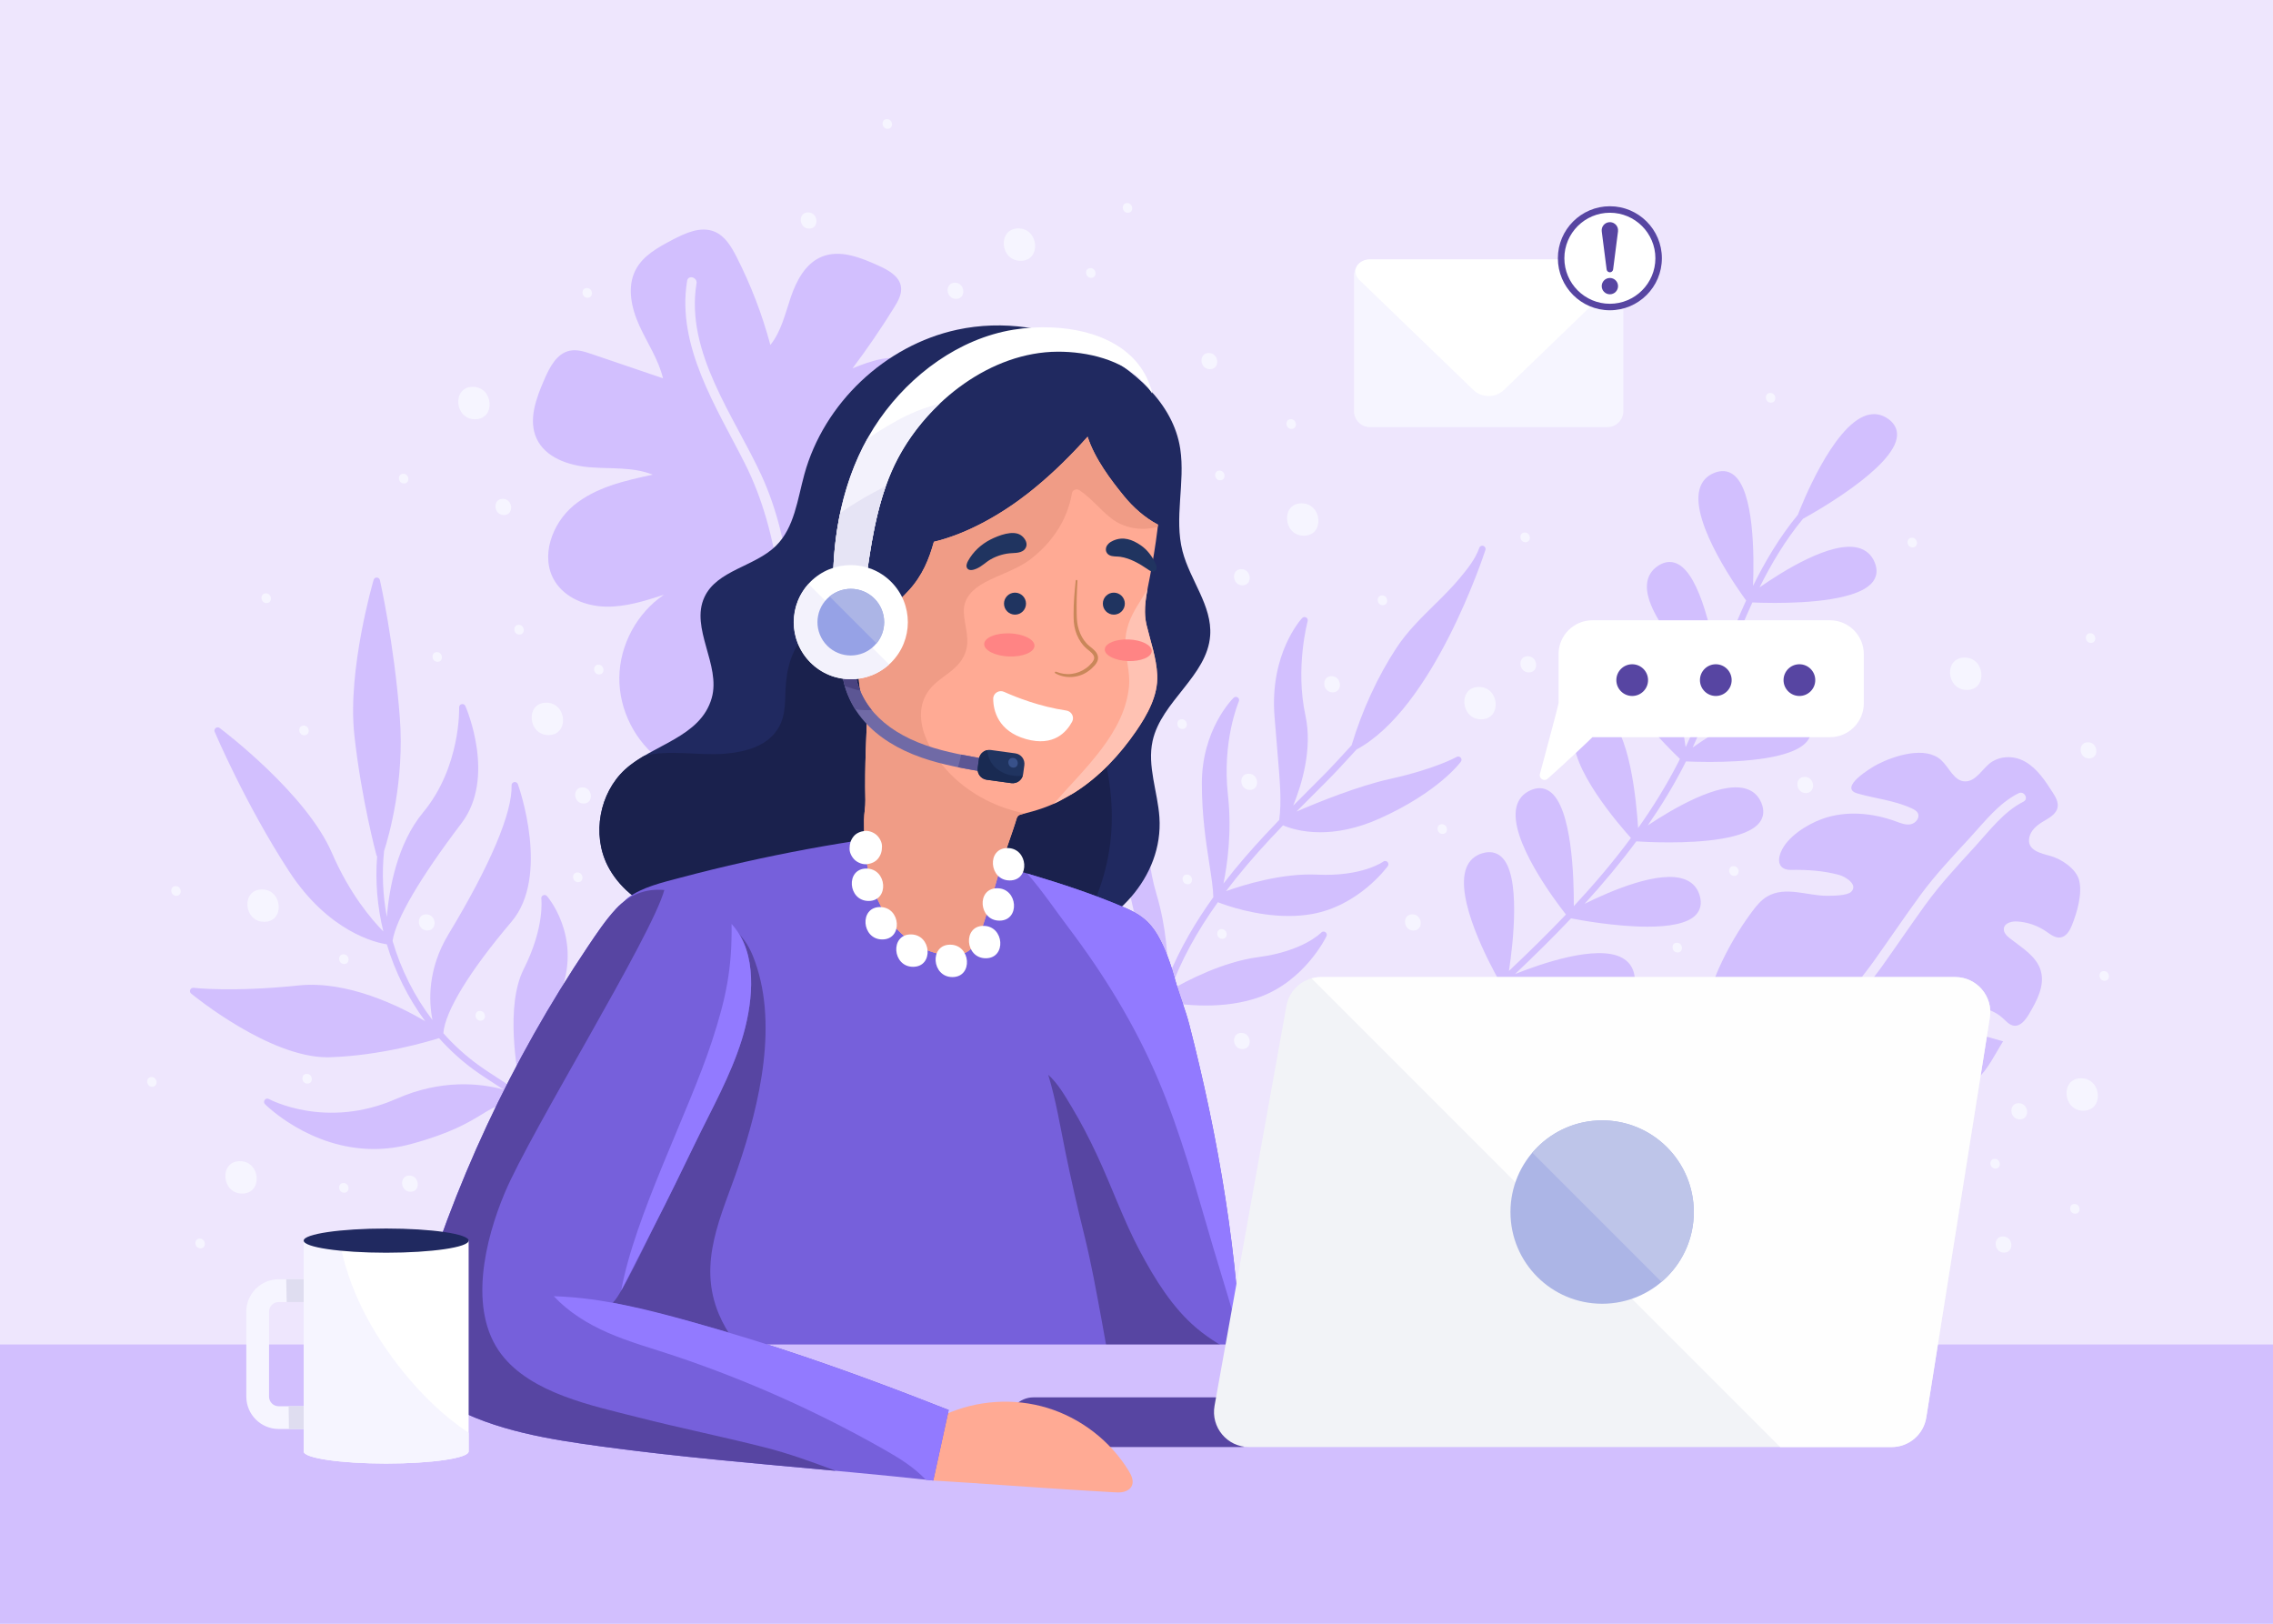 <?xml version="1.0" encoding="utf-8"?>
<!-- Generator: Adobe Illustrator 27.5.0, SVG Export Plug-In . SVG Version: 6.00 Build 0)  -->
<svg version="1.1" xmlns="http://www.w3.org/2000/svg" xmlns:xlink="http://www.w3.org/1999/xlink" x="0px" y="0px"
	 viewBox="0 0 700 500" style="enable-background:new 0 0 700 500;" xml:space="preserve">
<g id="BACKGROUND">
	<rect style="fill:#EEE6FD;" width="700" height="500"/>
</g>
<g id="OBJECTS">
	<g>
		<g>
			<path style="fill:#D2BFFE;" d="M163.176,338.822c-0.027-9.136,2.064-14.358,5.501-22.902c1.265-3.143,2.698-6.708,4.267-11.065
				c6.053-16.811-4.395-28.807-4.501-28.926c-0.292-0.329-0.767-0.425-1.165-0.242c-0.399,0.185-0.631,0.609-0.571,1.046
				c0.012,0.086,1.106,8.741-5.425,21.687c-5.675,11.245-2.219,31.197-0.687,38.427c-2.185-1.578-4.452-3.04-6.663-4.465
				c-2.259-1.456-4.596-2.962-6.793-4.562c-3.879-2.824-7.419-6.078-10.603-9.657c0.509-6.724,8.109-19.176,20.978-34.321
				c11.9-14.003,2.385-41.219,1.974-42.37c-0.166-0.464-0.649-0.738-1.129-0.646c-0.484,0.092-0.829,0.524-0.813,1.017
				c0.285,8.38-6.61,24.65-19.414,45.812c-6.543,10.814-6.073,20.794-4.945,26.452c-5.541-7.249-9.718-15.574-12.291-24.359
				c0.949-6.61,8.461-19.45,21.221-36.244c10.64-14.003,1.587-35.211,1.197-36.107c-0.192-0.441-0.67-0.683-1.139-0.575
				c-0.469,0.107-0.795,0.533-0.777,1.013c0.007,0.181,0.55,18.279-11.075,32.304c-8.068,9.734-10.487,23.668-11.194,32.207
				c-1.24-6.696-1.556-13.547-0.846-20.295c1.53-4.76,6.357-21.661,4.836-41.285c-1.78-22.954-6.08-41.958-6.123-42.147
				c-0.102-0.443-0.489-0.763-0.943-0.777c-0.458-0.021-0.862,0.28-0.991,0.716c-0.081,0.275-8.106,27.71-5.956,47.597
				c2.137,19.768,6.776,36.983,6.823,37.154c0.038,0.142,0.114,0.262,0.204,0.37c-0.605,7.737,0.081,15.573,1.922,23.147
				c-3.565-3.612-10.381-11.567-15.83-24.176c-7.909-18.3-33.504-37.664-34.589-38.48c-0.362-0.271-0.861-0.266-1.216,0.012
				c-0.356,0.278-0.481,0.761-0.305,1.177c0.093,0.222,9.52,22.39,22.871,42.894c12.241,18.799,26.884,22.041,30.14,22.542
				c2.548,8.49,6.553,16.553,11.813,23.655c-7.982-4.69-23.973-12.578-39.065-10.992c-20.262,2.121-32.137,0.742-32.253,0.727
				c-0.445-0.051-0.865,0.191-1.04,0.6c-0.175,0.409-0.059,0.884,0.284,1.166c0.987,0.812,24.067,19.617,41.905,19.617
				c0.249,0,0.501-0.004,0.749-0.011c15.797-0.479,30.566-4.896,33.687-5.883c3.237,3.616,6.828,6.908,10.758,9.769
				c2.243,1.633,4.604,3.154,6.887,4.625c0.741,0.478,1.488,0.96,2.235,1.448c-7.282-1.978-19.188-3.25-33.072,2.863
				c-21.619,9.516-39.04,0.136-39.213,0.04c-0.433-0.238-0.978-0.126-1.279,0.269c-0.301,0.393-0.268,0.948,0.078,1.304
				c0.159,0.164,13.708,13.826,33.53,13.825c3.655-0.001,7.526-0.466,11.563-1.565c12.245-3.336,17.713-6.676,21.706-9.114
				c4.225-2.579,6.384-3.888,13.359-2.89c5.577,4.451,9.1,9.259,10.456,14.296c0.121,0.446,0.524,0.74,0.965,0.74
				c0.086,0,0.173-0.011,0.26-0.034c0.534-0.144,0.85-0.692,0.706-1.226C172.688,348.614,168.989,343.506,163.176,338.822z"/>
			<path style="fill:#D2BFFE;" d="M407.156,241.998l1.034-1.031c2.997-2.987,5.854-6.111,8.618-9.132
				c0.314-0.344,0.641-0.697,0.959-1.044c23.62-12.649,39.042-59.453,39.688-61.445c0.17-0.522-0.113-1.083-0.634-1.257
				c-0.521-0.172-1.084,0.104-1.263,0.623c-1.138,3.307-3.495,6.301-6.017,9.332c-2.478,2.978-5.294,5.751-8.019,8.431
				c-4.039,3.976-8.217,8.087-11.451,13.01c-5.791,8.816-10.568,19.188-13.828,30.006c-0.302,0.33-0.613,0.666-0.912,0.993
				c-2.748,3.004-5.59,6.111-8.555,9.066l-1.034,1.031c-2.474,2.466-4.986,4.974-7.491,7.511c2.6-6.373,6.021-17.457,3.778-27.764
				c-3.2-14.7,0.646-28.92,0.685-29.062c0.123-0.444-0.074-0.915-0.477-1.14c-0.402-0.224-0.906-0.147-1.22,0.192
				c-0.41,0.441-10.038,11.039-8.512,30.301c0.302,3.805,0.579,7.078,0.821,9.94c0.954,11.277,1.357,16.065,0.63,21.93
				c-1.445,1.499-2.881,3.006-4.293,4.524c-3.971,4.268-8.459,9.328-12.883,15.074c1.171-5.73,2.646-15.97,1.382-27.259
				c-1.867-16.663,3.301-28.719,3.354-28.838c0.192-0.439,0.046-0.953-0.349-1.225c-0.395-0.271-0.928-0.226-1.269,0.11
				c-0.398,0.392-9.77,9.796-9.77,26.358c0,9.977,1.291,18.263,2.328,24.92c0.622,3.994,1.157,7.455,1.206,10.121
				c-5.313,7.387-10.323,15.758-13.992,24.934c0.052-6.007-0.472-15.638-3.481-25.749c-4.782-16.071-1.828-28.85-1.798-28.978
				c0.111-0.466-0.124-0.946-0.56-1.144c-0.435-0.196-0.952-0.058-1.229,0.333c-0.323,0.456-7.883,11.369-4.955,27.67
				c1.764,9.821,4.5,17.748,6.699,24.117c1.371,3.971,2.555,7.4,3.042,10.06c0.002,0.009,0.008,0.017,0.01,0.026
				c0.001,0.003,0.002,0.006,0.003,0.009c-0.58,1.838-1.108,3.702-1.563,5.595c-0.129,0.537,0.202,1.077,0.739,1.206
				c0.078,0.018,0.157,0.027,0.234,0.027c0.451,0,0.861-0.308,0.972-0.767c0.408-1.698,0.892-3.394,1.415-5.089
				c1.983,0.376,6.552,1.107,12.153,1.107c5.121,0,11.096-0.612,16.718-2.669c13.7-5.014,20.173-18.115,20.442-18.671
				c0.215-0.444,0.073-0.979-0.334-1.26c-0.405-0.278-0.956-0.222-1.295,0.14c-0.054,0.057-5.534,5.742-19.327,7.548
				c-11.012,1.442-22.238,7.353-27.162,10.217c3.183-8.898,8.007-17.832,14.66-27.117c2.665,1.036,11.731,4.243,21.793,4.243
				c2.343,0,4.74-0.174,7.121-0.59c14.371-2.512,23.059-14.263,23.421-14.762c0.291-0.399,0.246-0.951-0.106-1.299
				c-0.35-0.348-0.902-0.385-1.3-0.092c-0.063,0.047-6.458,4.666-20.355,4.011c-10.776-0.51-22.491,3.088-28.062,5.081
				c3.944-5.207,8.44-10.532,13.562-16.037c1.318-1.416,2.655-2.825,4.004-4.227c1.537,0.676,5.528,2.13,11.453,2.13
				c4.9,0,11.117-0.996,18.348-4.252c18.015-8.115,24.691-17.102,24.967-17.481c0.277-0.381,0.25-0.904-0.064-1.255
				c-0.315-0.352-0.832-0.434-1.241-0.201c-0.064,0.037-6.527,3.676-20.444,6.754c-9.9,2.189-22.233,7.192-28.88,10.06
				C401.904,247.234,404.552,244.594,407.156,241.998z"/>
			<path style="fill:#D2BFFE;" d="M300.54,176.397c-3.086-6.902-9.96-11.521-17.204-13.686c-7.244-2.165-14.926-2.211-22.486-2.239
				c4.147-5.027,10.833-6.971,16.894-9.365c6.061-2.395,12.453-6.213,13.977-12.55c0.968-4.024-0.268-8.213-1.493-12.165
				c-1.81-5.84-4.136-12.303-9.642-14.961c-5.623-2.715-12.263-0.361-18.043,2.001c4.557-6.062,8.84-12.33,12.833-18.777
				c1.206-1.947,2.431-4.124,2.084-6.387c-0.497-3.238-3.869-5.086-6.851-6.442c-5.577-2.537-11.972-5.103-17.622-2.734
				c-4.949,2.075-7.718,7.343-9.45,12.422c-1.732,5.079-2.922,10.536-6.295,14.709c-2.51-9.377-6.008-18.49-10.416-27.138
				c-1.6-3.139-3.557-6.436-6.818-7.769c-4.221-1.725-8.936,0.44-12.974,2.559c-4.359,2.287-8.973,4.822-11.26,9.181
				c-2.765,5.269-1.348,11.774,1.113,17.191c2.461,5.418,5.916,10.457,7.295,16.245c-7.313-2.488-14.626-4.975-21.939-7.463
				c-2.22-0.755-4.578-1.52-6.868-1.011c-3.942,0.876-6.085,5.035-7.698,8.737c-2.54,5.83-5.088,12.554-2.407,18.321
				c2.747,5.911,9.923,8.293,16.42,8.814c6.498,0.521,13.272-0.148,19.323,2.276c-8.567,1.84-17.494,3.848-24.258,9.417
				c-6.765,5.57-10.501,15.874-5.921,23.345c3.2,5.219,9.622,7.754,15.743,7.878c6.121,0.124,12.079-1.783,17.904-3.669
				c-8.32,5.605-13.627,15.434-13.75,25.465c-0.124,10.031,4.94,19.987,13.12,25.796c21.924,15.569,51.825-5.743,71.344-16.125
				c7.959-4.233,15.828-9.182,21.202-16.42C301.769,194.615,304.22,184.627,300.54,176.397z M245.215,214.13
				c-4.333-24.348-4.422-48.811-15.796-71.362c-8.671-17.191-21.137-36.139-17.809-56.304c0.314-1.903,3.204-1.091,2.893,0.798
				c-3.49,21.147,11.559,40.843,19.955,59.025c9.766,21.148,9.641,44.515,13.65,67.047
				C248.445,215.223,245.553,216.027,245.215,214.13z"/>
			<path style="fill:#D2BFFE;" d="M584.21,134.185c0.123-2.095-0.81-3.855-2.771-5.232c-2.036-1.428-4.252-1.786-6.583-1.066
				c-10.568,3.262-20.39,28.562-21.174,30.621c-5.716,6.922-10.207,14.589-13.815,21.912c0.353-8.926,0.422-29.548-6.108-34.29
				c-1.699-1.233-3.684-1.397-5.901-0.488c-2.3,0.944-3.796,2.616-4.448,4.968c-2.922,10.551,12.74,32.142,14.331,34.297
				c-1.185,2.589-2.269,5.105-3.26,7.489c-1.88,4.519-3.674,9.151-5.412,13.649c-1.367-8.84-5.25-29.063-12.562-32.463
				c-1.903-0.885-3.884-0.667-5.885,0.652c-2.076,1.367-3.226,3.295-3.414,5.729c-0.801,10.326,16.605,27.153,20.16,30.474
				c-2.552,6.565-5.221,13.217-8.254,19.648c-1.162-8.309-4.863-29.863-12.395-33.447c-1.895-0.902-3.876-0.7-5.89,0.599
				c-2.089,1.349-3.255,3.266-3.466,5.698c-0.903,10.429,16.735,27.668,19.995,30.758c-0.174,0.347-0.341,0.698-0.517,1.043
				c-3.633,7.094-7.8,13.814-12.359,20.241c-0.521-8.211-2.59-30.314-9.896-34.481c-1.824-1.04-3.816-0.984-5.919,0.162
				c-2.183,1.19-3.487,3.015-3.878,5.425c-1.642,10.134,14.023,28.128,17.478,31.951c-5.427,7.342-11.356,14.306-17.592,21.003
				c0.055-7.962-0.424-30.68-7.521-35.397c-1.749-1.163-3.739-1.243-5.916-0.243c-2.259,1.038-3.685,2.77-4.238,5.148
				c-2.327,9.995,12.059,29,15.254,33.064c-5.676,5.964-11.576,11.726-17.55,17.373c1.299-8.611,3.746-29.641-2.326-35.138
				c-1.556-1.409-3.512-1.785-5.815-1.12c-2.388,0.691-4.056,2.192-4.956,4.461c-3.719,9.364,7.199,29.706,10.016,34.695
				c-3.992,3.734-8.005,7.424-11.998,11.094c-0.406,0.374-0.434,1.007-0.06,1.413c0.197,0.215,0.467,0.323,0.736,0.323
				c0.242,0,0.484-0.087,0.677-0.264c3.901-3.585,7.885-7.249,11.893-11.003c1.222,0.365,17.041,5.03,28.535,5.03
				c4.369,0,8.112-0.675,10.188-2.516c1.57-1.393,2.158-3.297,1.748-5.657c-0.426-2.449-1.735-4.272-3.893-5.415
				c-7.766-4.117-25.057,1.928-32.844,5.037c5.794-5.499,11.595-11.197,17.222-17.133c2.33,0.459,13.587,2.564,23.546,2.564
				c6.419,0,12.297-0.876,14.89-3.633c1.438-1.529,1.852-3.479,1.229-5.793c-0.646-2.4-2.115-4.097-4.366-5.04
				c-7.721-3.236-23.217,3.493-31.129,7.422c5.602-6.139,10.972-12.537,15.929-19.233c1.23,0.083,5.158,0.32,10.079,0.32
				c10.018,0,24.143-0.982,27.96-6.242c1.233-1.698,1.396-3.684,0.486-5.9c-0.944-2.3-2.616-3.796-4.97-4.447
				c-8.114-2.248-22.727,6.48-30.043,11.369c4.115-5.935,7.888-12.099,11.181-18.529c0.201-0.393,0.391-0.793,0.589-1.188
				c1.247,0.06,3.898,0.164,7.261,0.164c10,0,26.254-0.924,30.306-6.692c1.206-1.718,1.339-3.706,0.395-5.908
				c-0.98-2.285-2.675-3.755-5.037-4.37c-8.544-2.221-24.03,7.715-30.856,12.523c2.898-6.22,5.464-12.613,7.918-18.925
				c4.36-0.076,32.287-0.882,37.239-9.056c1.088-1.795,1.086-3.788-0.005-5.921c-1.133-2.213-2.923-3.565-5.321-4.019
				c-8.843-1.674-24.061,9.78-30.324,14.896c1.779-4.606,3.619-9.364,5.542-13.987c1.013-2.435,2.124-5.009,3.341-7.658
				c1.353,0.061,3.838,0.149,6.922,0.149c10,0,26.254-0.924,30.306-6.692c1.206-1.718,1.339-3.705,0.395-5.908
				c-0.979-2.285-2.675-3.755-5.037-4.37c-8.349-2.171-23.327,7.269-30.373,12.186c3.522-7.091,7.876-14.475,13.38-21.132
				C558.024,158.229,583.638,143.98,584.21,134.185z"/>
			<path style="fill:#D2BFFE;" d="M640.244,270.894c-0.986-3.472-5.471-6.404-8.758-7.316c-2.889-0.802-7.474-1.685-6.501-5.835
				c0.477-2.032,2.189-3.538,3.975-4.619c1.936-1.171,4.318-2.339,4.707-4.568c0.283-1.621-0.644-3.181-1.532-4.567
				c-2.29-3.572-4.717-7.277-8.389-9.403c-3.162-1.831-7.036-1.96-10.18-0.091c-2.8,1.664-4.849,6.202-8.414,6.122
				c-3.378-0.076-4.833-4.234-7.313-6.527c-4.885-4.516-14.483-1.371-19.614,1.258c-1.939,0.993-12.286,7.24-6.186,8.988
				c5.652,1.619,11.181,2.068,16.669,4.573c0.755,0.344,1.554,0.756,1.922,1.499c0.696,1.402-0.667,3.109-2.204,3.406
				c-1.537,0.297-3.081-0.332-4.551-0.872c-7.21-2.653-15.331-3.381-22.575-0.821c-4.646,1.642-10.924,5.506-12.875,10.306
				c-1.276,3.14-0.271,5.484,3.131,5.436c5.089-0.072,10.003,0.235,14.94,1.588c1.753,0.481,5.92,2.971,3.547,5.206
				c-1.248,1.176-5.851,1.185-7.475,1.186c-5.945,0.002-12.729-3.057-18.306,0.192c-1.926,1.122-3.368,2.903-4.699,4.692
				c-4.064,5.463-7.52,11.377-10.283,17.6c-1.282,2.886-2.562,6.234-1.357,9.295c1.698,4.315,6.34,7.013,9.914,9.622
				c4.012,2.928,8.146,5.691,12.397,8.259c0.868,0.524,1.741,1.04,2.618,1.548c7.831,4.531,16.056,8.397,24.612,11.345
				c6.201,2.136,12.961,3.84,19.25,1.977c4.676-1.386,8.499-4.578,11.993-7.855c3.632-3.408,5.52-7.641,8.174-11.862
				c-3.981-1.131-7.962-2.263-11.943-3.394c-1.726-0.49-3.79-1.376-3.907-3.166c-0.108-1.656,1.6-2.834,3.182-3.335
				c4.313-1.363,9.319-0.247,12.644,2.821c1.006,0.928,1.983,2.08,3.34,2.257c2.038,0.267,3.568-1.745,4.622-3.509
				c2.461-4.12,5.016-8.881,3.643-13.479c-1.333-4.461-5.828-7.023-9.489-9.899c-0.985-0.774-2.023-1.824-1.854-3.066
				c0.232-1.694,2.42-2.242,4.127-2.136c3.155,0.195,6.252,1.259,8.86,3.044c1.363,0.933,2.812,2.12,4.446,1.879
				c1.753-0.258,2.821-2.037,3.492-3.677C639.613,281.158,641.425,275.052,640.244,270.894z M623.143,246.859
				c-6.109,3.078-10.436,8.934-14.971,13.891c-5.334,5.831-10.617,11.484-15.264,17.901c-4.573,6.315-8.933,12.779-13.464,19.124
				c-4.056,5.681-9.804,11.532-11.896,18.303c-0.569,1.842-3.464,1.051-2.893-0.797c2.201-7.124,7.931-13.042,12.198-19.019
				c4.892-6.851,9.586-13.842,14.562-20.633c4.631-6.319,9.96-11.91,15.249-17.669c4.556-4.961,8.833-10.601,14.964-13.69
				C623.35,243.401,624.867,245.99,623.143,246.859z"/>
		</g>
		<g>
			<path style="fill:#202960;" d="M357.057,251.66c-0.539-7.892-3.792-15.768-2.099-23.495
				c2.676-12.212,16.845-20.004,17.731-32.473c0.651-9.165-6.208-17.05-8.513-25.944c-2.65-10.223,0.874-21.116-0.706-31.558
				c-2.154-14.239-14.631-24.696-26.894-30.927c-12.785-6.496-27.795-8.772-41.856-5.719c-22.165,4.812-40.992,22.638-47.005,44.509
				c-2.124,7.725-3.049,16.406-8.757,22.028c-6.541,6.443-18.147,7.465-22.018,15.79c-4.463,9.601,5.132,20.888,2.243,31.074
				c-3.455,12.184-18.387,14.341-26.714,22.033c-7.879,7.279-10.181,19.923-5.372,29.511c3.284,6.548,9.371,11.389,16.085,14.317
				s14.06,4.102,21.356,4.751c12.562,1.117,25.255,0.753,37.731-1.084c9.803-1.443,19.804-3.79,29.496-1.732
				c12.179,2.586,20.971,10.09,33.869,7.138C342.926,285.923,358.324,270.224,357.057,251.66z"/>
			<path style="fill:#1A214D;" d="M325.636,289.879c1.941-0.444,3.855-1.044,5.727-1.771c5.955-8.973,9.745-19.47,10.758-30.451
				c1.004-10.881-0.821-22.172-4.195-32.523c-1.884-5.78-4.436-11.709-8.44-16.365c-4.236-4.926-9.425-6.036-15.683-5.518
				c-10.79,0.892-19.874,1.711-29.314-4.514c-5.319-3.508-9.838-9.041-16.222-10.492c-7.157-1.626-14.818,1.713-19.84,6.771
				c-4.77,4.804-6.276,11.148-6.531,17.736c-0.147,3.804-0.057,7.561-1.95,11.01c-3.325,6.06-10.431,7.802-16.818,8.337
				c-7.988,0.67-16.949-1.386-24.787,0.671c-2.133,1.258-4.146,2.613-5.872,4.208c-7.879,7.279-10.181,19.923-5.372,29.511
				c3.284,6.548,9.371,11.389,16.085,14.317c6.715,2.928,14.06,4.102,21.356,4.751c12.562,1.117,25.255,0.753,37.731-1.084
				c9.803-1.443,19.804-3.79,29.496-1.732C303.946,285.328,312.739,292.831,325.636,289.879z"/>
			<path style="fill:#7660DB;" d="M209.356,270.316c6.63-1.763,13.295-3.396,19.989-4.896c12.727-2.852,25.566-5.252,38.475-7.116
				c5.159-0.745,11.201,0.967,16.29,1.999c6.391,1.295,12.687,3.017,18.951,4.819c9.722,2.797,19.464,5.554,29.027,8.864
				c4.781,1.655,9.515,3.447,14.165,5.443c4.605,1.977,7.708,4.129,10.276,8.577c2.497,4.325,4.094,9.088,5.425,13.881
				c1.286,4.631,3.117,9.012,4.32,13.687c9.104,35.368,15.096,71.352,16.306,107.889c-63.971,1.778-128.789-0.784-192.442-7.4
				c-2.087-2.498-4.286-4.9-6.469-7.313c-1.806-1.995-4.649-4.27-5.73-6.768c-0.888-2.052-0.628-5-0.791-7.188
				c-0.251-3.364-0.409-6.735-0.477-10.108c-0.269-13.492,0.925-27.012,3.559-40.247c3.479-17.482,5.016-35.43,8.161-53.011
				c0.759-4.245,1.333-12.28,5.035-15.014C197.854,273.139,204.132,271.705,209.356,270.316z"/>
			<path style="fill:#5745A2;" d="M221.399,404.691c-6.708-15.944,0.791-30.256,5.892-45.201
				c6.697-19.622,12.684-44.974,4.572-65.119c-1.384-3.437-3.507-6.579-6.554-8.748c-8.509-6.056-25.645-0.198-35.788-1.001
				c-0.515,2.487-0.807,4.991-1.131,6.803c-3.145,17.581-4.682,35.529-8.161,53.011c-2.634,13.235-3.828,26.755-3.559,40.247
				c0.067,3.373,0.226,6.744,0.477,10.108c0.163,2.189-0.097,5.136,0.791,7.189c1.081,2.499,3.925,4.773,5.73,6.768
				c2.184,2.413,4.382,4.815,6.469,7.313c14.016,1.457,28.091,2.7,42.198,3.759C227.743,415.565,223.882,410.594,221.399,404.691z"
				/>
			<path style="fill:#927AFF;" d="M329.072,285.661c10.854,14.359,20.383,29.842,27.452,46.42
				c7.187,16.857,11.932,34.595,17.114,52.132c2.911,9.85,6.193,19.735,8.51,29.79c-1.849-33.292-7.556-66.119-15.874-98.43
				c-1.203-4.675-3.034-9.056-4.32-13.687c-1.331-4.793-2.928-9.555-5.425-13.881c-2.568-4.448-5.671-6.601-10.276-8.577
				c-4.649-1.996-9.384-3.788-14.165-5.443c-5.205-1.802-10.465-3.434-15.743-5.004C321.026,274.33,325.088,280.391,329.072,285.661
				z"/>
			<path style="fill:#5745A2;" d="M368.497,408.974c-7.431-6.272-12.847-15.091-17.379-23.579
				c-5.151-9.649-8.716-19.973-13.352-29.858c-2.334-4.977-4.856-9.884-7.689-14.597c-2.111-3.51-4.209-7.233-7.261-9.982
				c2.37,7.766,3.67,15.827,5.295,23.774c1.764,8.623,3.729,17.19,5.848,25.732c2.135,8.605,3.685,17.32,5.3,26.036
				c0.832,4.487,1.525,8.912,2.595,13.348c0.341,1.414,0.476,2.787,0.507,4.153c13.431,0.005,26.843-0.166,40.218-0.537
				c-0.063-1.912-0.147-3.821-0.236-5.73C377.456,415.25,372.708,412.528,368.497,408.974z"/>
			<path style="fill:#FFAA94;" d="M356.442,163.144c0.064-0.528,0.12-1.059,0.166-1.59c-4.031-2.117-7.599-5.3-10.392-8.712
				c-4.044-4.94-9.076-11.569-11.273-18.365c-0.615,0.69-1.242,1.377-1.877,2.067c-5.036,5.467-10.389,10.572-16.227,15.177
				c-8.078,6.372-18.671,12.586-29.242,15.109c-1.469,5.337-3.51,10.405-7.76,15.029c-4.045,4.4-8.932,8.449-14.382,11.187
				c-0.3,1.534-0.563,3.075-0.744,4.627c-0.482,4.128-0.552,8.321-0.146,12.459c0.439,4.472,2.548,8.752,2.357,13.255
				c-0.214,5.043-0.412,10.088-0.468,15.136c-0.029,2.624-0.02,5.248,0.045,7.871c0.052,2.084-0.387,3.98-0.411,6.058
				c-0.059,5.244,0.228,10.517,1.319,15.658c1.298,6.113,3.778,12.061,7.808,16.838c4.03,4.777,9.696,8.309,15.893,9.119
				c2.48,0.324,5.173,0.164,7.213-1.283c2.18-1.547,3.19-4.229,4.041-6.763c1.87-5.572,3.541-11.208,5.143-16.863
				c1.32-4.66,2.946-9.225,4.52-13.803c0.25-0.726,0.493-1.452,0.717-2.186c0.167-0.549,0.337-1.36,0.69-1.814
				c0.305-0.393,0.829-0.529,1.312-0.647c4.34-1.057,8.898-2.475,12.76-4.73c1.234-0.72,2.506-1.353,3.71-2.128
				c7.46-4.798,13.635-11.423,18.643-18.697c3.452-5.014,6.808-10.966,6.524-17.251c-0.242-5.366-2.064-10.32-3.294-15.477
				c-1.186-4.973,0.122-9.983,1.05-14.878C355.041,172.772,355.853,167.966,356.442,163.144z"/>
			<path style="fill:#FFC2B3;" d="M353.086,192.422c-0.883-3.704-0.383-7.428,0.313-11.11c-0.99,1.769-2.072,3.487-3.151,5.247
				c-2.249,3.668-3.719,7.255-3.694,11.607c0.025,4.454,1.557,8.696,1.138,13.183c-1.346,14.4-13.787,25.371-23.199,36.168
				c1.037-0.466,2.045-0.977,3.01-1.54c1.234-0.72,2.506-1.353,3.71-2.128c7.46-4.798,13.635-11.423,18.643-18.697
				c3.452-5.014,6.808-10.966,6.524-17.251C356.138,202.534,354.317,197.58,353.086,192.422z"/>
			<path style="fill:#F09C86;" d="M292.84,238.517c-7.333-7.324-14.102-20.254-4.417-28.419c3.066-2.585,6.577-4.333,8.419-8.094
				c2.274-4.645,0.227-8.708-0.017-13.402c-0.231-4.439,2.814-7.296,6.466-9.265c4.926-2.656,10.18-3.985,14.621-7.556
				c6.37-5.122,10.862-11.868,12.228-19.988c0.157-0.934,1.453-1.392,2.203-0.896c3.655,2.414,6.284,5.846,9.677,8.556
				c4.127,3.295,9.543,4.106,14.518,2.774c0.023-0.224,0.051-0.447,0.07-0.671c-4.031-2.117-7.599-5.3-10.392-8.712
				c-4.044-4.94-9.076-11.569-11.273-18.365c-0.615,0.69-1.242,1.377-1.877,2.067c-5.036,5.467-10.389,10.572-16.227,15.177
				c-8.078,6.372-18.671,12.586-29.242,15.109c-1.469,5.337-3.51,10.405-7.76,15.029c-4.045,4.4-8.932,8.449-14.382,11.187
				c-0.3,1.534-0.563,3.075-0.744,4.627c-0.482,4.128-0.552,8.321-0.146,12.459c0.439,4.472,2.548,8.752,2.357,13.255
				c-0.214,5.043-0.412,10.088-0.468,15.136c-0.029,2.624-0.02,5.248,0.045,7.871c0.052,2.084-0.387,3.98-0.411,6.058
				c-0.059,5.244,0.228,10.517,1.319,15.658c1.298,6.113,3.778,12.061,7.808,16.838c4.03,4.777,9.696,8.309,15.893,9.119
				c2.48,0.324,5.173,0.164,7.213-1.283c2.18-1.547,3.19-4.229,4.041-6.763c1.87-5.572,3.541-11.208,5.143-16.863
				c1.32-4.66,2.946-9.225,4.52-13.803c0.25-0.726,0.493-1.452,0.717-2.186c0.167-0.549,0.337-1.36,0.69-1.814
				c0.305-0.393,0.829-0.529,1.312-0.647c0.297-0.072,0.596-0.151,0.895-0.227C307.101,248.778,299.058,244.727,292.84,238.517z"/>
			<path style="fill:#203460;" d="M311.719,170.325c1.595-0.07,3.699-0.169,4.323-2.02c0.439-1.303-0.585-2.768-1.634-3.488
				c-2.464-1.69-6.957,0.104-9.364,1.321c-2.883,1.458-5.359,3.753-6.92,6.591c-0.394,0.717-0.72,1.651-0.227,2.304
				c0.611,0.81,1.878,0.486,2.809,0.084c1.786-0.769,2.818-1.996,4.473-2.925C307.171,171.074,309.435,170.425,311.719,170.325z"/>
			<path style="fill:#203460;" d="M315.97,185.881c0,1.87-1.516,3.387-3.387,3.387c-1.87,0-3.387-1.516-3.387-3.387
				c0-1.87,1.516-3.387,3.387-3.387C314.454,182.495,315.97,184.011,315.97,185.881z"/>
			<path style="fill:#203460;" d="M346.409,185.881c0,1.87-1.516,3.387-3.387,3.387c-1.87,0-3.387-1.516-3.387-3.387
				c0-1.87,1.516-3.387,3.387-3.387C344.893,182.495,346.409,184.011,346.409,185.881z"/>
			<path style="fill:#FF8484;" d="M318.583,198.89c-0.076,1.966-3.604,3.426-7.88,3.262c-4.276-0.164-7.682-1.891-7.607-3.857
				c0.076-1.966,3.604-3.426,7.88-3.262C315.253,195.198,318.658,196.924,318.583,198.89z"/>
			<path style="fill:#FF8484;" d="M354.7,200.512c-0.071,1.837-3.367,3.201-7.362,3.048c-3.996-0.154-7.177-1.767-7.107-3.604
				c0.07-1.837,3.367-3.201,7.362-3.048C351.589,197.062,354.771,198.676,354.7,200.512z"/>
			<g>
				<path style="fill:#FFFFFF;" d="M309.21,213.036c3.807,1.713,11.007,4.551,19.18,5.76c1.624,0.24,2.565,2.005,1.778,3.447
					c-1.679,3.076-5.58,7.77-14.198,5.341c-8.554-2.41-10.089-8.748-10.095-12.428C305.872,213.456,307.66,212.339,309.21,213.036z"
					/>
			</g>
			<path style="fill:#203460;" d="M341.426,167.369c-0.16,0.151-0.305,0.316-0.43,0.499c-0.714,1.035-0.541,2.401,0.574,3.039
				c1.014,0.581,2.302,0.378,3.413,0.542c3.075,0.454,5.922,2.103,8.45,3.836c0.361,0.248,0.725,0.508,1.144,0.635
				c0.419,0.128,0.913,0.101,1.246-0.185c0.602-0.516,0.368-1.489,0.035-2.209c-1.019-2.208-2.528-4.226-4.533-5.602
				c-2.615-1.796-5.406-2.802-8.475-1.456C342.335,166.695,341.833,166.985,341.426,167.369z"/>
			<path style="fill:#C9875A;" d="M331.815,178.857c-0.193,3.393-0.313,6.787-0.235,10.161c0.036,1.705,0.134,3.334,0.663,4.89
				c0.489,1.551,1.271,3.017,2.359,4.195c0.535,0.594,1.177,1.059,1.865,1.633c0.647,0.568,1.432,1.262,1.647,2.379
				c0.102,0.536,0.015,1.118-0.197,1.587c-0.205,0.477-0.5,0.863-0.798,1.206c-0.589,0.67-1.261,1.288-2.003,1.793
				c-2.92,2.122-7.069,2.376-10.129,0.622c-0.13-0.074-0.174-0.24-0.1-0.369c0.068-0.119,0.216-0.166,0.339-0.115
				c1.531,0.626,3.185,0.878,4.791,0.673c1.602-0.199,3.14-0.809,4.441-1.743c0.656-0.464,1.235-1.016,1.759-1.632
				c0.511-0.607,0.854-1.221,0.731-1.816c-0.087-0.598-0.626-1.177-1.236-1.702c-0.61-0.52-1.348-1.068-1.949-1.746
				c-1.21-1.337-2.054-2.952-2.562-4.646c-0.249-0.85-0.414-1.722-0.496-2.602c-0.077-0.893-0.072-1.732-0.08-2.594
				c-0.02-3.429,0.31-6.832,0.652-10.217c0.015-0.148,0.147-0.257,0.296-0.242C331.716,178.588,331.822,178.714,331.815,178.857z"/>
			<path style="fill:#FFFFFF;" d="M269.908,257.085c-0.926-0.805-2.391-1.357-3.629-1.214c-1.286,0.148-2.594,0.665-3.425,1.708
				c-0.859,1.079-1.214,2.244-1.214,3.629v0.263c0,1.228,0.805,2.64,1.707,3.425c0.926,0.805,2.391,1.357,3.629,1.214
				c1.286-0.148,2.594-0.665,3.425-1.707c0.86-1.079,1.214-2.244,1.214-3.629v-0.263C271.615,259.282,270.81,257.87,269.908,257.085
				z"/>
			<path style="fill:#FFFFFF;" d="M266.805,267.458c-6.438,0-5.712,9.975,0.698,9.975
				C273.941,277.434,273.215,267.458,266.805,267.458z"/>
			<path style="fill:#FFFFFF;" d="M271.019,279.309c-6.438,0-5.712,9.976,0.698,9.976
				C278.154,289.284,277.429,279.309,271.019,279.309z"/>
			<path style="fill:#FFFFFF;" d="M280.499,287.736c-6.438,0-5.713,9.976,0.698,9.976
				C287.635,297.711,286.909,287.736,280.499,287.736z"/>
			<path style="fill:#FFFFFF;" d="M292.613,290.896c-6.438,0-5.712,9.976,0.698,9.976
				C299.749,300.872,299.023,290.896,292.613,290.896z"/>
			<path style="fill:#FFFFFF;" d="M302.883,285.102c-6.438,0-5.712,9.976,0.698,9.976
				C310.019,295.078,309.294,285.102,302.883,285.102z"/>
			<path style="fill:#FFFFFF;" d="M307.097,273.515c-6.438,0-5.712,9.976,0.698,9.976
				C314.233,283.491,313.507,273.515,307.097,273.515z"/>
			<path style="fill:#FFFFFF;" d="M310.257,261.138c-6.438,0-5.713,9.976,0.698,9.976
				C317.393,271.114,316.667,261.138,310.257,261.138z"/>
			<g>
				<g>
					<g>
						<path style="fill:#FFFFFF;" d="M312.023,101.538c-16.69,2.741-31.47,13.746-41.072,27.42
							c-10.308,14.68-14.453,33.031-14.399,50.969c3.345-1.797,6.767-3.054,10.488-3.809c1.704-11.943,3.84-24.333,9.486-34.995
							c9.324-17.608,28.657-32.735,49.205-32.824c9.103-0.04,19.875,2.456,26.326,9.298c1.049,1.113,1.989,2.328,2.798,3.626
							c-0.146-0.234-0.135-0.9-0.244-1.214c-0.154-0.445-0.312-0.893-0.47-1.338c-0.289-0.812-0.621-1.609-0.998-2.384
							c-0.72-1.486-1.602-2.893-2.626-4.188c-2.002-2.533-4.532-4.606-7.324-6.214c-5.832-3.358-12.667-4.77-19.335-5.053
							C319.905,100.664,315.927,100.897,312.023,101.538z"/>
					</g>
					<g>
						<path style="fill:#F3F2FC;" d="M275.468,129.935c-2.755,1.568-5.61,3.301-8.38,5.22
							c-7.486,13.479-10.582,29.277-10.535,44.771c3.345-1.797,6.767-3.054,10.488-3.809c1.704-11.943,3.84-24.333,9.486-34.995
							c3.221-6.082,7.637-11.868,12.884-16.84C284.554,125.508,279.958,127.38,275.468,129.935z"/>
					</g>
					<g>
						<path style="fill:#E6E4F5;" d="M269.098,151.632c-3.595,1.935-7.069,4.022-10.356,6.366
							c-1.519,7.193-2.212,14.594-2.19,21.929c3.345-1.797,6.767-3.054,10.488-3.809c1.266-8.877,2.775-17.999,5.783-26.477
							C271.565,150.303,270.322,150.972,269.098,151.632z"/>
					</g>
				</g>
				<g>
					<g>
						<path style="fill:#706AA6;" d="M304.115,237.848c-0.11,0-0.221-0.009-0.332-0.028c-6.591-1.102-13.407-2.242-19.913-4.51
							c-7.464-2.602-13.409-6.354-17.669-11.151c-5.105-5.75-7.655-13.234-6.819-20.021c0.135-1.097,1.141-1.88,2.229-1.741
							c1.097,0.135,1.876,1.133,1.741,2.229c-0.697,5.664,1.486,11.974,5.84,16.877c3.802,4.281,9.183,7.656,15.995,10.03
							c6.185,2.156,12.83,3.267,19.257,4.342c1.089,0.182,1.825,1.213,1.642,2.303C305.921,237.155,305.074,237.848,304.115,237.848
							z"/>
						<path style="fill:#5C5694;" d="M268.456,218.634c-3.862-4.766-5.763-10.673-5.106-16.008c0.135-1.096-0.644-2.094-1.741-2.229
							c-1.088-0.139-2.094,0.644-2.229,1.741c-0.664,5.395,0.816,11.227,4.013,16.282
							C265.076,218.695,266.806,218.757,268.456,218.634z"/>
						<path style="fill:#4A4380;" d="M264.881,212.657c-1.373-3.297-1.932-6.771-1.53-10.032c0.135-1.096-0.644-2.094-1.741-2.229
							c-1.088-0.139-2.094,0.644-2.229,1.741c-0.367,2.98-0.058,6.091,0.812,9.134C261.756,211.731,263.292,212.339,264.881,212.657
							z"/>
						<path style="fill:#5C5694;" d="M304.442,233.874c-2.796-0.468-5.633-0.948-8.457-1.512c-0.241,1.188-0.481,2.377-0.853,3.538
							c-0.037,0.117-0.081,0.231-0.12,0.348c2.936,0.591,5.874,1.088,8.769,1.572c0.112,0.019,0.223,0.028,0.332,0.028
							c0.96,0,1.807-0.693,1.97-1.671C306.267,235.087,305.532,234.057,304.442,233.874z"/>
					</g>
					<g>
						<path style="fill:#203460;" d="M312.69,231.983l-7.56-1.038c-1.774-0.244-3.41,0.997-3.654,2.772l-0.376,2.74
							c-0.244,1.775,0.997,3.411,2.772,3.654l7.56,1.038c1.774,0.244,3.41-0.997,3.654-2.772l0.376-2.74
							C315.706,233.862,314.465,232.226,312.69,231.983z"/>
						<path style="fill:#192A52;" d="M309.74,238.284c-3.408-1.261-5.484-4.001-5.658-7.298c-1.328,0.255-2.412,1.316-2.606,2.73
							l-0.376,2.74c-0.244,1.775,0.997,3.411,2.772,3.654l7.56,1.038c1.607,0.221,3.089-0.782,3.538-2.29
							C313.246,239.083,311.467,238.923,309.74,238.284z"/>
						<path style="fill:#38518A;" d="M311.879,233.379c-1.931,0-1.714,2.993,0.209,2.993
							C314.02,236.371,313.802,233.379,311.879,233.379z"/>
					</g>
				</g>
				<g>
					<g>
						
							<ellipse transform="matrix(0.707 -0.707 0.707 0.707 -58.713 241.413)" style="fill:#FFFFFF;" cx="262.055" cy="191.579" rx="17.581" ry="17.581"/>
					</g>
					<g>
						<path style="fill:#F3F2FC;" d="M249,179.833c-2.805,3.115-4.526,7.225-4.526,11.746c0,9.71,7.872,17.581,17.581,17.581
							c4.534,0,8.654-1.731,11.772-4.549C265.548,196.354,257.271,188.097,249,179.833z"/>
					</g>
					
						<ellipse transform="matrix(0.707 -0.707 0.707 0.707 -58.713 241.413)" style="fill:#96A2E6;" cx="262.055" cy="191.579" rx="10.26" ry="10.26"/>
					<path style="fill:#ACB5E6;" d="M269.95,198.13c1.476-1.777,2.365-4.06,2.365-6.551c0-5.667-4.594-10.26-10.261-10.26
						c-2.491,0-4.774,0.889-6.551,2.365C260.319,188.499,265.135,193.314,269.95,198.13z"/>
				</g>
			</g>
		</g>
		<rect y="414.003" style="fill:#D2BFFE;" width="700" height="85.997"/>
		<g>
			<g>
				<g>
					<path style="fill:#FFFFFF;" d="M563.557,227H490.41c-0.364,0.444-8.99,8.548-13.8,12.805c-1.083,0.958-2.749-0.069-2.374-1.465
						c2.014-7.502,5.748-21.455,5.748-21.766v-15.147c0-5.758,4.668-10.426,10.426-10.426h73.147
						c5.758,0,10.426,4.668,10.426,10.426v15.147C573.984,222.332,569.316,227,563.557,227z"/>
				</g>
				<g>
					<circle style="fill:#5745A2;" cx="502.658" cy="209.429" r="4.883"/>
					<circle style="fill:#5745A2;" cx="528.404" cy="209.429" r="4.883"/>
					<circle style="fill:#5745A2;" cx="554.149" cy="209.429" r="4.883"/>
				</g>
			</g>
			<g>
				<g>
					<path style="fill:#F6F5FF;" d="M494.986,131.536h-73.057c-2.731,0-4.945-2.214-4.945-4.945V84.843
						c0-2.731,2.214-4.945,4.945-4.945h73.057c2.731,0,4.945,2.214,4.945,4.945v41.748
						C499.93,129.322,497.717,131.536,494.986,131.536z"/>
				</g>
				<g>
					<path style="fill:#FFFFFF;" d="M453.563,119.9l-35.022-33.782c-1.35-1.303-1.502-3.511-0.176-4.837
						c0.854-0.854,2.033-1.382,3.335-1.382h73.512c1.302,0,2.482,0.528,3.335,1.382c1.327,1.327,1.175,3.535-0.176,4.837
						L463.351,119.9C460.664,122.639,456.251,122.639,453.563,119.9z"/>
				</g>
				<g>
					<g>
						<circle style="fill:#FFFFFF;" cx="495.783" cy="79.525" r="15.015"/>
						<path style="fill:#5745A2;" d="M495.782,95.54c-8.83,0-16.015-7.184-16.015-16.015s7.185-16.015,16.015-16.015
							c8.831,0,16.016,7.184,16.016,16.015S504.613,95.54,495.782,95.54z M495.782,65.51c-7.728,0-14.015,6.287-14.015,14.015
							c0,7.728,6.287,14.015,14.015,14.015c7.728,0,14.016-6.287,14.016-14.015C509.798,71.797,503.511,65.51,495.782,65.51z"/>
					</g>
					<circle style="fill:#5745A2;" cx="495.783" cy="88.109" r="2.514"/>
					<path style="fill:#5745A2;" d="M494.783,82.968l-1.503-11.713c-0.177-1.382,0.799-2.647,2.182-2.824
						c1.382-0.177,2.647,0.799,2.824,2.182c0.027,0.214,0.025,0.438,0,0.642l-1.503,11.713c-0.071,0.552-0.576,0.943-1.128,0.872
						C495.19,83.78,494.84,83.412,494.783,82.968z"/>
				</g>
			</g>
		</g>
		<g>
			<path style="fill:#5745A2;" d="M318.258,430.289h63.706c4.226,0,7.652,3.426,7.652,7.652l0,0c0,4.226-3.426,7.652-7.652,7.652
				h-63.706c-4.226,0-7.652-3.426-7.652-7.652l0,0C310.606,433.715,314.032,430.289,318.258,430.289z"/>
			<g>
				<path style="fill:#F2F3F7;" d="M582.554,445.593H384.667c-6.731,0-11.822-6.089-10.632-12.713l22.132-123.117
					c0.925-5.146,5.403-8.891,10.632-8.891h195.332c6.643,0,11.711,5.938,10.668,12.498l-19.578,123.117
					C592.388,441.732,587.865,445.593,582.554,445.593z"/>
				<path style="fill:#FEFEFE;" d="M548.218,445.593h34.335c5.311,0,9.834-3.861,10.668-9.106L612.8,313.37
					c1.043-6.56-4.026-12.498-10.668-12.498H406.799c-1.002,0-1.976,0.14-2.903,0.399L548.218,445.593z"/>
				<circle style="fill:#ACB5E6;" cx="493.399" cy="373.232" r="28.233"/>
				<path style="fill:#BEC5E9;" d="M511.678,394.741c6.088-5.179,9.954-12.89,9.954-21.508c0-15.593-12.64-28.233-28.233-28.233
					c-8.619,0-16.33,3.866-21.508,9.954L511.678,394.741z"/>
			</g>
		</g>
		<path style="fill:#F6F5FF;" d="M400.84,154.99c-6.438,0-5.712,9.976,0.698,9.976C407.976,164.966,407.25,154.99,400.84,154.99z"/>
		<path style="fill:#F6F5FF;" d="M455.44,211.529c-6.438,0-5.712,9.976,0.698,9.976C462.576,221.505,461.851,211.529,455.44,211.529
			z"/>
		<path style="fill:#F6F5FF;" d="M605.027,202.483c-6.438,0-5.713,9.976,0.698,9.976
			C612.163,212.459,611.437,202.483,605.027,202.483z"/>
		<path style="fill:#F6F5FF;" d="M640.889,332.039c-6.438,0-5.712,9.976,0.698,9.976
			C648.025,342.014,647.299,332.039,640.889,332.039z"/>
		<path style="fill:#F6F5FF;" d="M168.222,216.376c-6.438,0-5.712,9.976,0.698,9.976
			C175.357,226.351,174.632,216.376,168.222,216.376z"/>
		<path style="fill:#F6F5FF;" d="M145.606,119.128c-6.438,0-5.712,9.976,0.698,9.976
			C152.742,129.104,152.016,119.128,145.606,119.128z"/>
		<path style="fill:#F6F5FF;" d="M313.608,70.343c-6.438,0-5.713,9.976,0.697,9.976C320.744,80.319,320.018,70.343,313.608,70.343z"
			/>
		<path style="fill:#F6F5FF;" d="M73.882,357.562c-6.438,0-5.713,9.976,0.697,9.976C81.018,367.538,80.292,357.562,73.882,357.562z"
			/>
		<path style="fill:#F6F5FF;" d="M80.667,273.884c-6.438,0-5.713,9.976,0.698,9.976C87.802,283.86,87.077,273.884,80.667,273.884z"
			/>
		<path style="fill:#F6F5FF;" d="M126.072,361.994c-3.219,0-2.856,4.988,0.349,4.988
			C129.64,366.982,129.277,361.994,126.072,361.994z"/>
		<path style="fill:#F6F5FF;" d="M179.381,242.454c-3.219,0-2.856,4.988,0.349,4.988
			C182.949,247.442,182.586,242.454,179.381,242.454z"/>
		<path style="fill:#F6F5FF;" d="M131.242,281.547c-3.219,0-2.856,4.988,0.349,4.988
			C134.81,286.535,134.447,281.547,131.242,281.547z"/>
		<path style="fill:#F6F5FF;" d="M154.827,153.607c-3.219,0-2.856,4.988,0.349,4.988
			C158.395,158.595,158.032,153.607,154.827,153.607z"/>
		<path style="fill:#F6F5FF;" d="M294.074,87.053c-3.219,0-2.856,4.988,0.349,4.988C297.642,92.04,297.279,87.053,294.074,87.053z"
			/>
		<path style="fill:#F6F5FF;" d="M248.843,65.406c-3.219,0-2.856,4.988,0.349,4.988C252.411,70.394,252.048,65.406,248.843,65.406z"
			/>
		<path style="fill:#F6F5FF;" d="M372.26,108.699c-3.219,0-2.856,4.988,0.349,4.988C375.828,113.687,375.465,108.699,372.26,108.699
			z"/>
		<path style="fill:#F6F5FF;" d="M382.275,175.254c-3.219,0-2.856,4.988,0.349,4.988
			C385.843,180.242,385.481,175.254,382.275,175.254z"/>
		<path style="fill:#F6F5FF;" d="M384.537,238.254c-3.219,0-2.856,4.988,0.349,4.988
			C388.105,243.242,387.742,238.254,384.537,238.254z"/>
		<path style="fill:#F6F5FF;" d="M382.275,318.055c-3.219,0-2.856,4.988,0.349,4.988
			C385.843,323.043,385.481,318.055,382.275,318.055z"/>
		<path style="fill:#F6F5FF;" d="M434.938,281.547c-3.219,0-2.856,4.988,0.349,4.988
			C438.506,286.535,438.143,281.547,434.938,281.547z"/>
		<path style="fill:#F6F5FF;" d="M470.477,202.069c-3.219,0-2.856,4.988,0.349,4.988
			C474.044,207.057,473.682,202.069,470.477,202.069z"/>
		<path style="fill:#F6F5FF;" d="M555.77,239.224c-3.219,0-2.856,4.988,0.349,4.988C559.338,244.211,558.975,239.224,555.77,239.224
			z"/>
		<path style="fill:#F6F5FF;" d="M643.002,228.562c-3.219,0-2.856,4.988,0.349,4.988C646.57,233.55,646.207,228.562,643.002,228.562
			z"/>
		<path style="fill:#F6F5FF;" d="M621.678,339.702c-3.219,0-2.856,4.988,0.349,4.988
			C625.246,344.69,624.883,339.702,621.678,339.702z"/>
		<path style="fill:#F6F5FF;" d="M616.832,380.733c-3.219,0-2.856,4.988,0.349,4.988C620.4,385.721,620.037,380.733,616.832,380.733
			z"/>
		<path style="fill:#F6F5FF;" d="M410.06,208.208c-3.219,0-2.856,4.988,0.349,4.988C413.628,213.196,413.266,208.208,410.06,208.208
			z"/>
		<path style="fill:#F6F5FF;" d="M545.178,121.004c-1.931,0-1.714,2.993,0.209,2.993
			C547.319,123.997,547.101,121.004,545.178,121.004z"/>
		<path style="fill:#F6F5FF;" d="M588.794,165.589c-1.932,0-1.714,2.993,0.209,2.993
			C590.935,168.582,590.717,165.589,588.794,165.589z"/>
		<path style="fill:#F6F5FF;" d="M643.718,194.99c-1.932,0-1.714,2.993,0.209,2.993C645.858,197.982,645.641,194.99,643.718,194.99z
			"/>
		<path style="fill:#F6F5FF;" d="M647.918,299.022c-1.932,0-1.714,2.993,0.209,2.993
			C650.058,302.015,649.841,299.022,647.918,299.022z"/>
		<path style="fill:#F6F5FF;" d="M638.871,370.746c-1.931,0-1.714,2.993,0.209,2.993
			C641.012,373.739,640.794,370.746,638.871,370.746z"/>
		<path style="fill:#F6F5FF;" d="M444.054,253.791c-1.932,0-1.714,2.993,0.209,2.993
			C446.194,256.783,445.977,253.791,444.054,253.791z"/>
		<path style="fill:#F6F5FF;" d="M469.577,163.974c-1.931,0-1.714,2.993,0.209,2.993C471.718,166.967,471.5,163.974,469.577,163.974
			z"/>
		<path style="fill:#F6F5FF;" d="M425.638,183.359c-1.931,0-1.714,2.993,0.209,2.993
			C427.779,186.352,427.561,183.359,425.638,183.359z"/>
		<path style="fill:#F6F5FF;" d="M397.53,129.081c-1.931,0-1.714,2.993,0.209,2.993C399.671,132.074,399.453,129.081,397.53,129.081
			z"/>
		<path style="fill:#F6F5FF;" d="M375.561,144.912c-1.931,0-1.714,2.993,0.209,2.993
			C377.701,147.905,377.484,144.912,375.561,144.912z"/>
		<path style="fill:#F6F5FF;" d="M347.129,62.527c-1.931,0-1.714,2.993,0.209,2.993C349.27,65.519,349.052,62.527,347.129,62.527z"
			/>
		<path style="fill:#F6F5FF;" d="M335.822,82.558c-1.931,0-1.714,2.993,0.209,2.993C337.962,85.55,337.745,82.558,335.822,82.558z"
			/>
		<path style="fill:#F6F5FF;" d="M273.144,36.68c-1.931,0-1.714,2.993,0.209,2.993C275.285,39.673,275.067,36.68,273.144,36.68z"/>
		<path style="fill:#F6F5FF;" d="M180.743,88.696c-1.932,0-1.714,2.993,0.209,2.993C182.883,91.689,182.666,88.696,180.743,88.696z"
			/>
		<path style="fill:#F6F5FF;" d="M124.204,145.882c-1.932,0-1.714,2.993,0.209,2.993
			C126.344,148.874,126.127,145.882,124.204,145.882z"/>
		<path style="fill:#F6F5FF;" d="M159.742,192.405c-1.931,0-1.714,2.993,0.209,2.993
			C161.883,195.398,161.666,192.405,159.742,192.405z"/>
		<path style="fill:#F6F5FF;" d="M81.88,182.713c-1.931,0-1.714,2.993,0.209,2.993C84.021,185.706,83.803,182.713,81.88,182.713z"/>
		<path style="fill:#F6F5FF;" d="M93.511,223.421c-1.932,0-1.714,2.993,0.209,2.993C95.652,226.414,95.434,223.421,93.511,223.421z"
			/>
		<path style="fill:#F6F5FF;" d="M54.095,272.852c-1.931,0-1.714,2.993,0.209,2.993C56.236,275.845,56.018,272.852,54.095,272.852z"
			/>
		<path style="fill:#F6F5FF;" d="M105.788,293.853c-1.931,0-1.714,2.993,0.209,2.993
			C107.929,296.845,107.711,293.853,105.788,293.853z"/>
		<path style="fill:#F6F5FF;" d="M46.664,331.653c-1.931,0-1.714,2.993,0.209,2.993C48.805,334.646,48.587,331.653,46.664,331.653z"
			/>
		<path style="fill:#F6F5FF;" d="M94.48,330.684c-1.931,0-1.714,2.993,0.209,2.993C96.621,333.677,96.403,330.684,94.48,330.684z"/>
		<path style="fill:#F6F5FF;" d="M147.789,311.299c-1.931,0-1.714,2.993,0.209,2.993
			C149.929,314.292,149.712,311.299,147.789,311.299z"/>
		<path style="fill:#F6F5FF;" d="M105.788,364.284c-1.931,0-1.714,2.993,0.209,2.993
			C107.929,367.277,107.711,364.284,105.788,364.284z"/>
		<path style="fill:#F6F5FF;" d="M61.526,381.408c-1.931,0-1.714,2.993,0.209,2.993C63.667,384.4,63.449,381.408,61.526,381.408z"/>
		<path style="fill:#F6F5FF;" d="M177.835,268.652c-1.932,0-1.714,2.993,0.209,2.993
			C179.976,271.645,179.758,268.652,177.835,268.652z"/>
		<path style="fill:#F6F5FF;" d="M184.297,204.682c-1.932,0-1.714,2.993,0.209,2.993
			C186.437,207.675,186.22,204.682,184.297,204.682z"/>
		<path style="fill:#F6F5FF;" d="M134.542,200.805c-1.931,0-1.714,2.993,0.209,2.993
			C136.683,203.798,136.465,200.805,134.542,200.805z"/>
		<path style="fill:#F6F5FF;" d="M365.545,269.298c-1.932,0-1.714,2.993,0.209,2.993
			C367.686,272.291,367.468,269.298,365.545,269.298z"/>
		<path style="fill:#F6F5FF;" d="M376.207,286.099c-1.931,0-1.714,2.993,0.209,2.993
			C378.348,289.091,378.13,286.099,376.207,286.099z"/>
		<path style="fill:#F6F5FF;" d="M363.93,221.482c-1.931,0-1.714,2.993,0.209,2.993C366.07,224.475,365.853,221.482,363.93,221.482z
			"/>
		<path style="fill:#F6F5FF;" d="M516.424,290.299c-1.932,0-1.714,2.993,0.209,2.993
			C518.565,293.291,518.347,290.299,516.424,290.299z"/>
		<path style="fill:#F6F5FF;" d="M533.87,266.714c-1.931,0-1.714,2.993,0.209,2.993C536.011,269.707,535.793,266.714,533.87,266.714
			z"/>
		<path style="fill:#F6F5FF;" d="M614.317,356.853c-1.932,0-1.714,2.993,0.209,2.993
			C616.458,359.846,616.24,356.853,614.317,356.853z"/>
		<g>
			<path style="fill:#FFAA94;" d="M291.007,435.61c9.807-4.468,21.255-5.218,31.562-2.069s19.38,10.169,25.016,19.355
				c0.861,1.403,1.661,3.134,0.976,4.631c-0.445,0.973-1.448,1.598-2.487,1.853c-1.039,0.255-2.126,0.193-3.194,0.129
				c-3.263-0.195-6.526-0.391-9.789-0.586c-14.636-0.876-31.043-2.15-45.679-3.027c-0.774-0.046-0.964-2.089-0.816-3.045
				c0.543-3.516,1.086-7.031,1.629-10.547c0.43-2.78,1.164-5.989,3.711-7.183"/>
			<path style="fill:#7660DB;" d="M181.03,291.494c-23.549,35.043-41.6,73.772-53.293,114.341
				c-1.41,4.891-2.725,10.142-1.176,14.991c1.726,5.404,6.647,9.125,11.616,11.863c14.403,7.937,31.056,10.549,47.352,12.762
				c33.891,4.603,67.927,6.709,101.885,10.443c1.584-7.236,3.168-14.472,4.752-21.708c-33.565-13.251-68.369-25.5-103.643-33.097
				c1.592,0.343,11.869-21.466,13.052-23.769c4.325-8.423,8.459-16.942,12.589-25.462c5.049-10.414,10.819-20.58,14.278-31.679
				c3.11-9.978,5.044-24.266-1.417-33.497c-4.682-6.69-12.886-11.159-20.829-12.433c-6.451-1.035-12.022,0.811-16.474,5.596
				C186.49,283.318,183.662,287.577,181.03,291.494z"/>
			<path style="fill:#5745A2;" d="M235.618,445.716c-13.037-3.319-26.233-5.98-39.267-9.31
				c-13.813-3.529-32.734-7.293-41.953-19.375c-10.404-13.635-4.956-35.46,1.064-49.755c8.04-19.091,45.299-79.107,49.125-93.219
				c-5.771-0.503-10.789,1.406-14.867,5.788c-3.231,3.473-6.059,7.731-8.691,11.648c-23.549,35.043-41.6,73.772-53.293,114.341
				c-1.41,4.891-2.725,10.142-1.176,14.991c1.726,5.404,6.647,9.125,11.616,11.863c14.403,7.937,31.056,10.549,47.352,12.762
				c23.903,3.247,47.879,5.252,71.848,7.461C250.22,450.219,243.039,447.605,235.618,445.716z"/>
			<path style="fill:#927AFF;" d="M191.305,397.436c2.579-5.111,9.739-19.084,10.268-20.115c4.325-8.423,8.459-16.942,12.589-25.462
				c5.049-10.414,10.819-20.58,14.278-31.679c3.11-9.978,5.044-24.266-1.417-33.497c-0.529-0.757-1.11-1.48-1.724-2.179
				c0.191,13.793-1.724,22.913-6.039,36.101C212.034,342.684,195.459,374.434,191.305,397.436z"/>
			<path style="fill:#927AFF;" d="M188.793,401.172c-6.062-1.12-12.091-1.826-18.248-2.031c4.561,4.895,10.38,8.481,16.501,11.181
				c6.691,2.952,13.834,4.887,20.726,7.199c22.387,7.511,44.044,17.197,64.57,28.872c4.808,2.734,8.927,5.275,12.781,9.257
				c0.763,0.082,1.526,0.161,2.289,0.245c1.584-7.236,3.168-14.472,4.752-21.708c-23.057-9.102-46.376-17.614-70.181-24.56
				C211.092,406.448,200.022,403.247,188.793,401.172z"/>
		</g>
		<g>
			<path style="fill:#F6F5FF;" d="M97.668,440.025H85.82c-5.494,0-9.964-4.471-9.964-9.965V403.9c0-5.494,4.47-9.965,9.964-9.965
				h11.592c1.933,0,3.5,1.567,3.5,3.5c0,1.933-1.567,3.5-3.5,3.5H85.82c-1.635,0-2.964,1.33-2.964,2.965v26.16
				c0,1.635,1.33,2.965,2.964,2.965h11.848c1.933,0,3.5,1.567,3.5,3.5C101.168,438.458,99.601,440.025,97.668,440.025z"/>
			<g>
				<path style="fill:#DFDDF0;" d="M88.294,400.935h9.118c1.933,0,3.5-1.567,3.5-3.5c0-1.933-1.567-3.5-3.5-3.5h-9.268
					C88.195,396.269,88.245,398.602,88.294,400.935z"/>
			</g>
			<g>
				<path style="fill:#DFDDF0;" d="M97.668,433.025h-8.78c0.033,2.333,0.065,4.667,0.09,7h8.69c1.933,0,3.5-1.567,3.5-3.5
					C101.168,434.593,99.601,433.025,97.668,433.025z"/>
			</g>
			<g>
				<g>
					<path style="fill:#FFFFFF;" d="M93.526,382.026v64.918c0,2.058,11.371,3.726,25.399,3.726s25.399-1.668,25.399-3.726v-64.918
						H93.526z"/>
				</g>
				<g>
					<path style="fill:#F6F5FF;" d="M124.399,422.685c-9.885-12.176-17.133-25.691-19.818-40.659H93.526v64.918
						c0,2.058,11.371,3.726,25.399,3.726s25.399-1.668,25.399-3.726v-5.742C136.806,436.222,130.141,429.759,124.399,422.685z"/>
				</g>
				<ellipse style="fill:#202960;" cx="118.925" cy="382.026" rx="25.399" ry="3.726"/>
			</g>
		</g>
	</g>
</g>
</svg>
